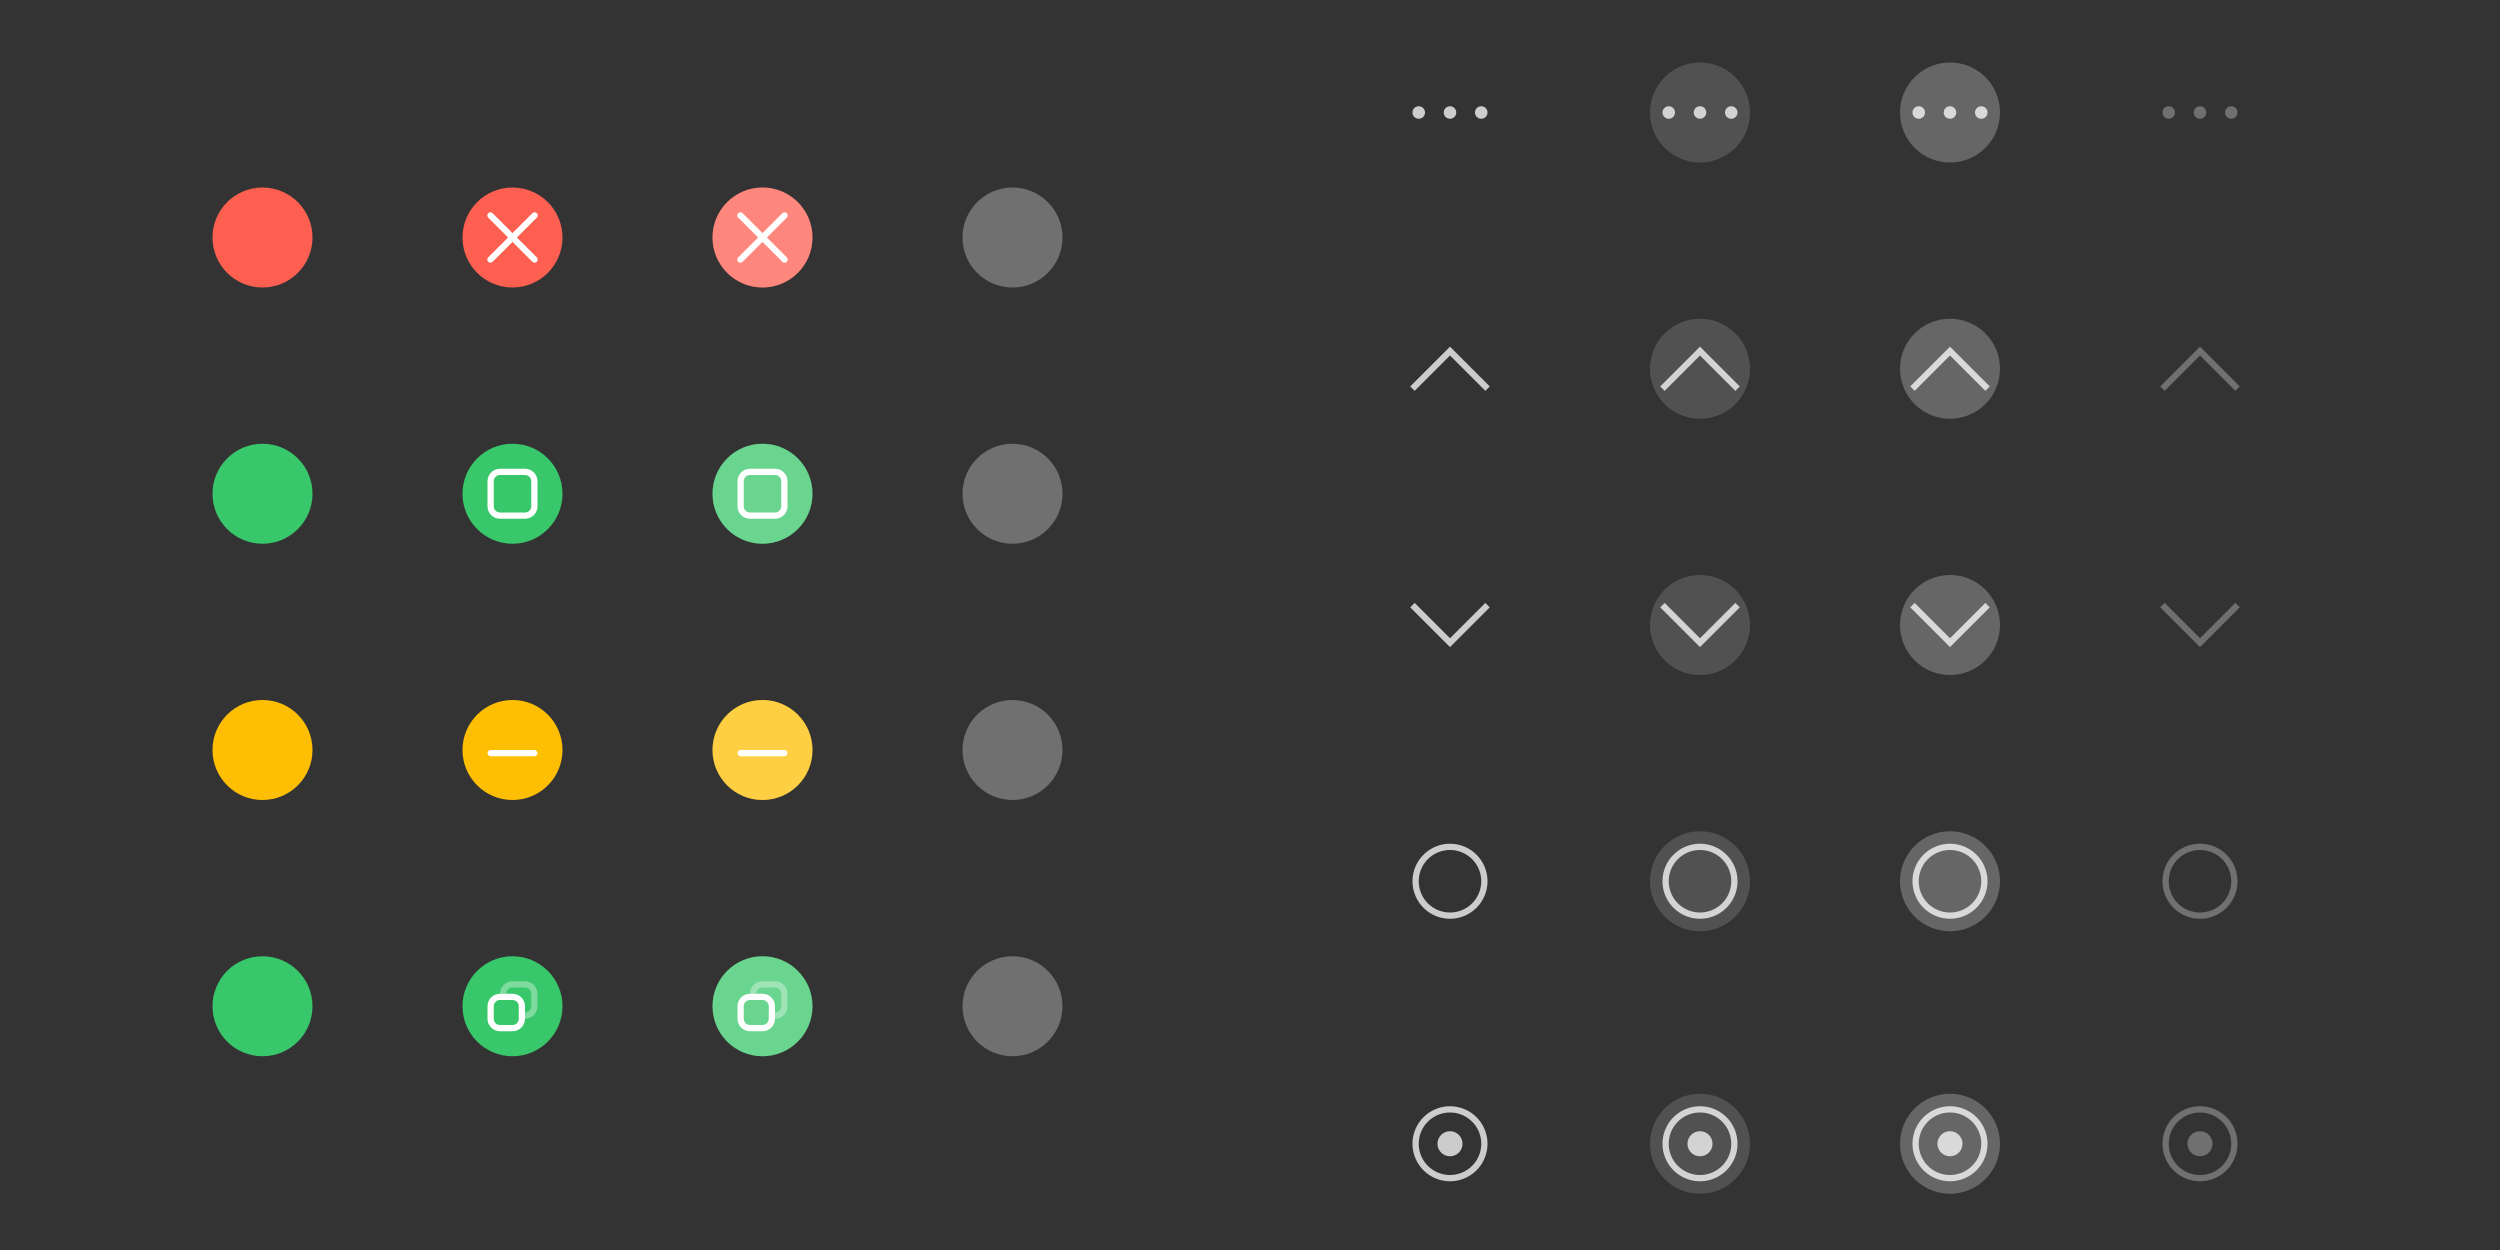 <?xml version="1.0" encoding="UTF-8" standalone="no"?>
<svg
   sodipodi:docname="assets-svg-mac.svg"
   inkscape:version="1.3.2 (091e20ef0f, 2023-11-25)"
   version="1.1"
   id="svg2"
   viewBox="0 0 400 200"
   height="200"
   width="400"
   xmlns:inkscape="http://www.inkscape.org/namespaces/inkscape"
   xmlns:sodipodi="http://sodipodi.sourceforge.net/DTD/sodipodi-0.dtd"
   xmlns:xlink="http://www.w3.org/1999/xlink"
   xmlns="http://www.w3.org/2000/svg"
   xmlns:svg="http://www.w3.org/2000/svg">
  <rect x="0" y="0" width="400" height="200" fill="#333333" stroke="none"/>
  <defs
     id="defs4">
    <linearGradient
       inkscape:collect="always"
       xlink:href="#linearGradient1"
       id="linearGradient2"
       x1="10"
       y1="727.36"
       x2="5"
       y2="732.36"
       gradientUnits="userSpaceOnUse" />
    <linearGradient
       id="linearGradient1"
       inkscape:collect="always">
      <stop
         style="stop-color:#ffffff;stop-opacity:1;"
         offset="0"
         id="stop1" />
      <stop
         style="stop-color:#ffffff;stop-opacity:0.5;"
         offset="1"
         id="stop2" />
    </linearGradient>
    <linearGradient
       inkscape:collect="always"
       xlink:href="#linearGradient1"
       id="linearGradient3"
       gradientUnits="userSpaceOnUse"
       x1="10"
       y1="727.36"
       x2="5"
       y2="732.36" />
  </defs>
  <sodipodi:namedview
     inkscape:document-rotation="0"
     inkscape:window-maximized="1"
     inkscape:window-y="28"
     inkscape:window-x="0"
     inkscape:window-height="1016"
     inkscape:window-width="1920"
     inkscape:guide-bbox="true"
     showguides="false"
     fit-margin-bottom="10"
     fit-margin-right="10"
     fit-margin-left="10"
     fit-margin-top="10"
     inkscape:snap-nodes="true"
     inkscape:object-nodes="true"
     inkscape:snap-intersection-paths="true"
     inkscape:object-paths="true"
     inkscape:snap-bbox-midpoints="false"
     inkscape:snap-bbox-edge-midpoints="true"
     inkscape:bbox-nodes="true"
     inkscape:bbox-paths="true"
     inkscape:snap-bbox="true"
     units="px"
     showgrid="false"
     inkscape:current-layer="svg2"
     inkscape:document-units="px"
     inkscape:cy="80.786946"
     inkscape:cx="436.46164"
     inkscape:zoom="5.6568545"
     inkscape:pageshadow="2"
     inkscape:pageopacity="0"
     borderopacity="1.0"
     bordercolor="#666666"
     pagecolor="#525252"
     id="base"
     inkscape:pagecheckerboard="0"
     inkscape:showpageshadow="2"
     inkscape:deskcolor="#525252">
    <inkscape:grid
       originy="-288"
       originx="5"
       id="grid4136"
       type="xygrid"
       spacingy="1"
       spacingx="1"
       units="px"
       visible="false" />
  </sodipodi:namedview>
  <g
     id="close-active"
     transform="matrix(1,0,0,1,5,-564.361)">
    <g
       id="headerbar-bg">
      <rect
         y="585.362"
         x="21"
         height="34"
         width="32"
         id="rect1683"
         style="fill:none" />
    </g>
    <circle
       style="opacity:1;fill:#fd5f51;fill-opacity:1;stroke-width:8;stroke-linecap:round;stroke-linejoin:round;paint-order:stroke fill markers"
       id="path2409"
       cx="37"
       cy="602.362"
       r="8" />
  </g>
  <g
     id="close-inactive"
     transform="matrix(1,0,0,1,5,-564.361)">
    <g
       id="headerbar-inactive-bg"
       transform="translate(120)">
      <rect
         y="585.362"
         x="21"
         height="34"
         width="32"
         id="rect2007"
         style="fill:none;fill-opacity:1;stroke:none;stroke-width:1.272;stroke-linecap:butt;stroke-linejoin:round;stroke-miterlimit:4;stroke-dasharray:none;stroke-dashoffset:0;stroke-opacity:1" />
    </g>
    <circle
       style="opacity:0.3;fill:#ffffff"
       id="circle2549"
       cx="157"
       cy="602.362"
       r="8" />
  </g>
  <g
     id="maximize-active"
     transform="translate(5,-564.362)">
    <use
       x="0"
       y="0"
       xlink:href="#headerbar-bg"
       id="use1849"
       transform="translate(0,41)"
       width="100%"
       height="100%" />
    <circle
       style="opacity:1;fill:#38c76a;fill-opacity:1;stroke-width:8;stroke-linecap:round;stroke-linejoin:round;paint-order:stroke fill markers"
       id="circle2551"
       cx="37"
       cy="643.362"
       r="8" />
  </g>
  <g
     id="maximize-inactive"
     transform="translate(5,-564.362)">
    <use
       x="0"
       y="0"
       xlink:href="#headerbar-inactive-bg"
       id="use2283"
       transform="translate(0,41)"
       width="100%"
       height="100%" />
    <circle
       style="opacity:0.3;fill:#ffffff"
       id="circle2557"
       cx="157"
       cy="643.362"
       r="8" />
  </g>
  <g
     id="hide-active"
     transform="translate(5,-564.362)">
    <use
       x="0"
       y="0"
       xlink:href="#headerbar-bg"
       id="use1857"
       transform="translate(0,82)"
       width="100%"
       height="100%" />
    <circle
       style="opacity:1;fill:#fdbe04;fill-opacity:1;stroke-width:8;stroke-linecap:round;stroke-linejoin:round;paint-order:stroke fill markers"
       id="circle2559"
       cx="37"
       cy="684.362"
       r="8" />
  </g>
  <g
     id="hide-inactive"
     transform="translate(5,-564.362)">
    <use
       x="0"
       y="0"
       xlink:href="#headerbar-inactive-bg"
       id="use2285"
       transform="translate(0,82)"
       width="100%"
       height="100%" />
    <circle
       style="opacity:0.3;fill:#ffffff"
       id="circle2565"
       cx="157"
       cy="684.362"
       r="8" />
  </g>
  <g
     id="maximize-toggled-active"
     transform="translate(5,-564.362)">
    <use
       x="0"
       y="0"
       xlink:href="#headerbar-bg"
       id="use1865"
       transform="translate(0,123)"
       width="100%"
       height="100%" />
    <circle
       style="opacity:1;fill:#38c76a;fill-opacity:1;stroke-width:8;stroke-linecap:round;stroke-linejoin:round;paint-order:stroke fill markers"
       id="circle2567"
       cx="37"
       cy="725.362"
       r="8" />
  </g>
  <g
     id="maximize-toggled-inactive"
     transform="translate(5,-564.362)">
    <use
       x="0"
       y="0"
       xlink:href="#headerbar-inactive-bg"
       id="use2287"
       transform="translate(0,123)"
       width="100%"
       height="100%" />
    <circle
       style="opacity:0.3;fill:#ffffff"
       id="circle2573"
       cx="157"
       cy="725.362"
       r="8" />
  </g>
  <g
     id="close-prelight"
     transform="matrix(1,0,0,1,5,-564.361)">
    <use
       x="0"
       y="0"
       xlink:href="#headerbar-bg"
       id="use1761"
       transform="translate(40)"
       width="100%"
       height="100%" />
    <circle
       style="opacity:1;fill:#fd5f51;fill-opacity:1;stroke-width:8;stroke-linecap:round;stroke-linejoin:round;paint-order:stroke fill markers"
       id="circle2545"
       cx="77"
       cy="602.362"
       r="8" />
    <path
       d="m 73.465,598.327 c -0.128,0 -0.256,0.049 -0.353,0.146 -0.196,0.196 -0.196,0.511 0,0.707 l 3.182,3.182 -3.182,3.182 c -0.196,0.196 -0.196,0.511 0,0.707 0.196,0.196 0.511,0.196 0.707,0 l 3.182,-3.182 3.182,3.182 c 0.196,0.196 0.511,0.196 0.707,0 0.196,-0.196 0.196,-0.511 0,-0.707 l -3.182,-3.182 3.182,-3.182 c 0.196,-0.196 0.196,-0.511 0,-0.707 -0.196,-0.196 -0.511,-0.196 -0.707,0 l -3.182,3.182 -3.182,-3.182 c -0.098,-0.098 -0.226,-0.146 -0.353,-0.146 z"
       style="fill:#ffffff;paint-order:stroke fill markers"
       id="path2869" />
  </g>
  <g
     id="maximize-prelight"
     transform="translate(5,-564.362)">
    <use
       x="0"
       y="0"
       xlink:href="#headerbar-bg"
       id="use1851"
       transform="translate(40,41)"
       width="100%"
       height="100%" />
    <circle
       style="opacity:1;fill:#38c76a;fill-opacity:1;stroke-width:8;stroke-linecap:round;stroke-linejoin:round;paint-order:stroke fill markers"
       id="circle2553"
       cx="77"
       cy="643.362"
       r="8" />
    <path
       d="m 75,639.362 c -1.108,0 -2,0.892 -2,2 v 4 c 0,1.108 0.892,2 2,2 h 4 c 1.108,0 2,-0.892 2,-2 v -4 c 0,-1.108 -0.892,-2 -2,-2 z m 0,1 h 4 c 0.554,0 1,0.446 1,1 v 4 c 0,0.554 -0.446,1 -1,1 h -4 c -0.554,0 -1,-0.446 -1,-1 v -4 c 0,-0.554 0.446,-1 1,-1 z"
       style="fill:#ffffff;paint-order:stroke fill markers"
       id="path2878" />
  </g>
  <g
     id="hide-prelight"
     transform="translate(5,-564.362)">
    <use
       x="0"
       y="0"
       xlink:href="#headerbar-bg"
       id="use1859"
       transform="translate(40,82)"
       width="100%"
       height="100%" />
    <circle
       style="opacity:1;fill:#fdbe04;fill-opacity:1;stroke-width:8;stroke-linecap:round;stroke-linejoin:round;paint-order:stroke fill markers"
       id="circle2561"
       cx="77"
       cy="684.362"
       r="8" />
    <rect
       x="73"
       y="684.362"
       width="8"
       height="1"
       rx="0.5"
       ry="0.5"
       style="fill:#ffffff;paint-order:stroke fill markers"
       id="rect2887" />
  </g>
  <g
     id="maximize-toggled-prelight"
     transform="translate(5,-564.362)">
    <use
       x="0"
       y="0"
       xlink:href="#headerbar-bg"
       id="use1867"
       transform="translate(40,123)"
       width="100%"
       height="100%" />
    <circle
       style="opacity:1;fill:#38c76a;fill-opacity:1;stroke-width:8;stroke-linecap:round;stroke-linejoin:round;paint-order:stroke fill markers"
       id="circle2569"
       cx="77"
       cy="725.362"
       r="8" />
    <g
       id="g2908"
       transform="translate(69,717.362)"
       style="fill:#ffffff">
      <path
         d="M 6,6 C 4.892,6 4,6.892 4,8 v 2 c 0,1.108 0.892,2 2,2 h 2 c 1.108,0 2,-0.892 2,-2 V 8 C 10,6.892 9.108,6 8,6 Z m 0,1 h 2 c 0.554,0 1,0.446 1,1 v 2 c 0,0.554 -0.446,1 -1,1 H 6 C 5.446,11 5,10.554 5,10 V 8 C 5,7.446 5.446,7 6,7 Z"
         style="fill:#ffffff;paint-order:stroke fill markers"
         id="path2896" />
      <path
         d="M 8,4 C 6.892,4 6,4.892 6,6 H 7 C 7,5.446 7.446,5 8,5 h 2 c 0.554,0 1,0.446 1,1 v 2 c 0,0.554 -0.446,1 -1,1 v 1 c 1.108,0 2,-0.892 2,-2 V 6 C 12,4.892 11.108,4 10,4 Z"
         style="fill:#ffffff;paint-order:stroke fill markers"
         id="path2898"
         opacity="0.35" />
    </g>
  </g>
  <g
     id="close-pressed"
     transform="matrix(1,0,0,1,5,-564.361)">
    <use
       x="0"
       y="0"
       xlink:href="#headerbar-bg"
       id="use1845"
       transform="translate(80)"
       width="100%"
       height="100%" />
    <circle
       style="opacity:1;fill:#fd5f51;fill-opacity:1;stroke-width:8;stroke-linecap:round;stroke-linejoin:round;paint-order:stroke fill markers"
       id="circle2547"
       cx="117"
       cy="602.362"
       r="8" />
    <circle
       style="opacity:0.25;fill:#ffffff;fill-opacity:1;stroke-width:8;stroke-linecap:round;stroke-linejoin:round;paint-order:stroke fill markers"
       id="circle2807"
       cx="117"
       cy="602.362"
       r="8" />
    <path
       d="m 113.465,598.327 c -0.128,0 -0.256,0.049 -0.353,0.146 -0.196,0.196 -0.196,0.511 0,0.707 l 3.182,3.182 -3.182,3.182 c -0.196,0.196 -0.196,0.511 0,0.707 0.196,0.196 0.511,0.196 0.707,0 l 3.182,-3.182 3.182,3.182 c 0.196,0.196 0.511,0.196 0.707,0 0.196,-0.196 0.196,-0.511 0,-0.707 l -3.182,-3.182 3.182,-3.182 c 0.196,-0.196 0.196,-0.511 0,-0.707 -0.196,-0.196 -0.511,-0.196 -0.707,0 l -3.182,3.182 -3.182,-3.182 c -0.098,-0.098 -0.226,-0.146 -0.353,-0.146 z"
       style="fill:#ffffff;paint-order:stroke fill markers"
       id="path2928" />
  </g>
  <g
     id="maximize-pressed"
     transform="translate(5,-564.362)">
    <use
       x="0"
       y="0"
       xlink:href="#headerbar-bg"
       id="use1853"
       transform="translate(80,41)"
       width="100%"
       height="100%" />
    <circle
       style="opacity:1;fill:#38c76a;fill-opacity:1;stroke-width:8;stroke-linecap:round;stroke-linejoin:round;paint-order:stroke fill markers"
       id="circle2555"
       cx="117"
       cy="643.362"
       r="8" />
    <circle
       style="opacity:0.25;fill:#ffffff;fill-opacity:1;stroke-width:8;stroke-linecap:round;stroke-linejoin:round;paint-order:stroke fill markers"
       id="circle2809"
       cx="117"
       cy="643.362"
       r="8" />
    <path
       d="m 115,639.362 c -1.108,0 -2,0.892 -2,2 v 4 c 0,1.108 0.892,2 2,2 h 4 c 1.108,0 2,-0.892 2,-2 v -4 c 0,-1.108 -0.892,-2 -2,-2 z m 0,1 h 4 c 0.554,0 1,0.446 1,1 v 4 c 0,0.554 -0.446,1 -1,1 h -4 c -0.554,0 -1,-0.446 -1,-1 v -4 c 0,-0.554 0.446,-1 1,-1 z"
       style="fill:#ffffff;paint-order:stroke fill markers"
       id="path2930" />
  </g>
  <g
     id="hide-pressed"
     transform="translate(5,-564.362)">
    <use
       x="0"
       y="0"
       xlink:href="#headerbar-bg"
       id="use1861"
       transform="translate(80,82)"
       width="100%"
       height="100%" />
    <circle
       style="opacity:1;fill:#fdbe04;fill-opacity:1;stroke-width:8;stroke-linecap:round;stroke-linejoin:round;paint-order:stroke fill markers"
       id="circle2563"
       cx="117"
       cy="684.362"
       r="8" />
    <circle
       style="opacity:0.25;fill:#ffffff;fill-opacity:1;stroke-width:8;stroke-linecap:round;stroke-linejoin:round;paint-order:stroke fill markers"
       id="circle2811"
       cx="117"
       cy="684.362"
       r="8" />
    <rect
       x="113"
       y="684.362"
       width="8"
       height="1"
       rx="0.5"
       ry="0.5"
       style="fill:#ffffff;paint-order:stroke fill markers"
       id="rect2932" />
  </g>
  <g
     id="maximize-toggled-pressed"
     transform="translate(5,-564.362)">
    <use
       x="0"
       y="0"
       xlink:href="#headerbar-bg"
       id="use1869"
       transform="translate(80,123)"
       width="100%"
       height="100%" />
    <circle
       style="opacity:1;fill:#38c76a;fill-opacity:1;stroke-width:8;stroke-linecap:round;stroke-linejoin:round;paint-order:stroke fill markers"
       id="circle2571"
       cx="117"
       cy="725.362"
       r="8" />
    <circle
       style="opacity:0.25;fill:#ffffff;fill-opacity:1;stroke-width:8;stroke-linecap:round;stroke-linejoin:round;paint-order:stroke fill markers"
       id="circle2813"
       cx="117"
       cy="725.362"
       r="8" />
    <g
       id="g2938"
       transform="translate(109,717.362)"
       style="fill:#ffffff">
      <path
         d="M 6,6 C 4.892,6 4,6.892 4,8 v 2 c 0,1.108 0.892,2 2,2 h 2 c 1.108,0 2,-0.892 2,-2 V 8 C 10,6.892 9.108,6 8,6 Z m 0,1 h 2 c 0.554,0 1,0.446 1,1 v 2 c 0,0.554 -0.446,1 -1,1 H 6 C 5.446,11 5,10.554 5,10 V 8 C 5,7.446 5.446,7 6,7 Z"
         style="fill:#ffffff;paint-order:stroke fill markers"
         id="path2934" />
      <path
         d="M 8,4 C 6.892,4 6,4.892 6,6 H 7 C 7,5.446 7.446,5 8,5 h 2 c 0.554,0 1,0.446 1,1 v 2 c 0,0.554 -0.446,1 -1,1 v 1 c 1.108,0 2,-0.892 2,-2 V 6 C 12,4.892 11.108,4 10,4 Z"
         opacity="0.35"
         style="fill:#ffffff;paint-order:stroke fill markers"
         id="path2936" />
    </g>
  </g>
  <g
     id="stick-active"
     transform="translate(5,-564.362)">
    <use
       x="0"
       y="0"
       xlink:href="#headerbar-bg"
       id="use1897"
       transform="translate(190,103)"
       width="100%"
       height="100%" />
    <path
       d="m 227,699.362 a 6,6 0 0 0 -6,6 6,6 0 0 0 6,6 6,6 0 0 0 6,-6 6,6 0 0 0 -6,-6 z m 0,1 a 5,5 0 0 1 5,5 5,5 0 0 1 -5,5 5,5 0 0 1 -5,-5 5,5 0 0 1 5,-5 z"
       id="path66"
       style="opacity:0.75;fill:#ffffff" />
  </g>
  <g
     id="shade-active"
     transform="translate(5,-564.362)">
    <use
       x="0"
       y="0"
       xlink:href="#headerbar-bg"
       id="use1881"
       transform="translate(190,21)"
       width="100%"
       height="100%" />
    <path
       d="m 227,619.827 -6.363,6.363 0.707,0.707 5.656,-5.656 5.656,5.656 0.707,-0.707 -5.656,-5.656 z"
       id="path199"
       style="opacity:0.75;fill:#ffffff" />
  </g>
  <g
     id="shade-toggled-active"
     transform="translate(5,-564.362)">
    <use
       x="0"
       y="0"
       xlink:href="#headerbar-bg"
       id="use1889"
       transform="translate(190,62)"
       width="100%"
       height="100%" />
    <path
       d="m 227,667.897 -6.363,-6.363 0.707,-0.707 5.656,5.656 5.656,-5.656 0.707,0.707 -5.656,5.656 z"
       id="path231"
       style="opacity:0.75;fill:#ffffff" />
  </g>
  <g
     id="stick-toggled-active"
     transform="translate(5,-564.362)">
    <use
       x="0"
       y="0"
       xlink:href="#headerbar-bg"
       id="use1905"
       transform="translate(190,145)"
       width="100%"
       height="100%" />
    <path
       id="circle263"
       d="m 227,741.362 a 6,6 0 0 0 -6,6 6,6 0 0 0 6,6 6,6 0 0 0 6,-6 6,6 0 0 0 -6,-6 z m 0,1 a 5,5 0 0 1 5,5 5,5 0 0 1 -5,5 5,5 0 0 1 -5,-5 5,5 0 0 1 5,-5 z m 0,3 a 2,2 0 0 0 -2,2 2,2 0 0 0 2,2 2,2 0 0 0 2,-2 2,2 0 0 0 -2,-2 z"
       style="opacity:0.75;fill:#ffffff" />
  </g>
  <g
     id="menu-active"
     transform="translate(5,-564.362)">
    <use
       x="0"
       y="0"
       xlink:href="#headerbar-bg"
       id="use1873"
       transform="translate(190,-20)"
       width="100%"
       height="100%" />
    <path
       id="circle336"
       d="m 222,581.362 a 1,1 0 0 0 -1,1 1,1 0 0 0 1,1 1,1 0 0 0 1,-1 1,1 0 0 0 -1,-1 z m 5,0 a 1,1 0 0 0 -1,1 1,1 0 0 0 1,1 1,1 0 0 0 1,-1 1,1 0 0 0 -1,-1 z m 5,0 a 1,1 0 0 0 -1,1 1,1 0 0 0 1,1 1,1 0 0 0 1,-1 1,1 0 0 0 -1,-1 z"
       style="opacity:0.75;fill:#ffffff" />
  </g>
  <g
     id="stick-prelight"
     transform="translate(5,-564.362)">
    <use
       x="0"
       y="0"
       xlink:href="#headerbar-bg"
       id="use1899"
       transform="translate(230,103)"
       width="100%"
       height="100%" />
    <circle
       style="opacity:0.15;fill:#ffffff;fill-opacity:1;stroke-width:8;stroke-linecap:round;stroke-linejoin:round;paint-order:stroke fill markers"
       id="circle3362"
       cx="267"
       cy="705.362"
       r="8" />
    <path
       d="m 267,699.362 a 6,6 0 0 0 -6,6 6,6 0 0 0 6,6 6,6 0 0 0 6,-6 6,6 0 0 0 -6,-6 z m 0,1 a 5,5 0 0 1 5,5 5,5 0 0 1 -5,5 5,5 0 0 1 -5,-5 5,5 0 0 1 5,-5 z"
       id="path3412"
       style="opacity:0.75;fill:#ffffff" />
  </g>
  <g
     id="shade-prelight"
     transform="translate(5,-564.362)">
    <use
       x="0"
       y="0"
       xlink:href="#headerbar-bg"
       id="use1883"
       transform="translate(230,21)"
       width="100%"
       height="100%" />
    <circle
       style="opacity:0.15;fill:#ffffff;fill-opacity:1;stroke-width:8;stroke-linecap:round;stroke-linejoin:round;paint-order:stroke fill markers"
       id="circle3358"
       cx="267"
       cy="623.362"
       r="8" />
    <path
       d="m 267,619.827 -6.363,6.363 0.707,0.707 5.656,-5.656 5.656,5.656 0.707,-0.707 -5.656,-5.656 z"
       id="path3414"
       style="opacity:0.75;fill:#ffffff" />
  </g>
  <g
     id="shade-toggled-prelight"
     transform="translate(5,-564.362)">
    <use
       x="0"
       y="0"
       xlink:href="#headerbar-bg"
       id="use1891"
       transform="translate(230,62)"
       width="100%"
       height="100%" />
    <circle
       style="opacity:0.15;fill:#ffffff;fill-opacity:1;stroke-width:8;stroke-linecap:round;stroke-linejoin:round;paint-order:stroke fill markers"
       id="circle3360"
       cx="267"
       cy="664.362"
       r="8" />
    <path
       d="m 267,667.897 -6.363,-6.363 0.707,-0.707 5.656,5.656 5.656,-5.656 0.707,0.707 -5.656,5.656 z"
       id="path3416"
       style="opacity:0.75;fill:#ffffff" />
  </g>
  <g
     id="stick-toggled-prelight"
     transform="translate(5,-564.362)">
    <use
       x="0"
       y="0"
       xlink:href="#headerbar-bg"
       id="use1907"
       transform="translate(230,145)"
       width="100%"
       height="100%" />
    <circle
       style="opacity:0.15;fill:#ffffff;fill-opacity:1;stroke-width:8;stroke-linecap:round;stroke-linejoin:round;paint-order:stroke fill markers"
       id="circle3364"
       cx="267"
       cy="747.362"
       r="8" />
    <path
       id="path3418"
       d="m 267,741.362 a 6,6 0 0 0 -6,6 6,6 0 0 0 6,6 6,6 0 0 0 6,-6 6,6 0 0 0 -6,-6 z m 0,1 a 5,5 0 0 1 5,5 5,5 0 0 1 -5,5 5,5 0 0 1 -5,-5 5,5 0 0 1 5,-5 z m 0,3 a 2,2 0 0 0 -2,2 2,2 0 0 0 2,2 2,2 0 0 0 2,-2 2,2 0 0 0 -2,-2 z"
       style="opacity:0.75;fill:#ffffff" />
  </g>
  <g
     id="menu-prelight"
     transform="translate(5,-564.362)">
    <use
       x="0"
       y="0"
       xlink:href="#headerbar-bg"
       id="use1875"
       transform="translate(230,-20)"
       width="100%"
       height="100%" />
    <circle
       style="opacity:0.15;fill:#ffffff;fill-opacity:1;stroke-width:8;stroke-linecap:round;stroke-linejoin:round;paint-order:stroke fill markers"
       id="circle3356"
       cx="267"
       cy="582.362"
       r="8" />
    <path
       id="path3420"
       d="m 262,581.362 a 1,1 0 0 0 -1,1 1,1 0 0 0 1,1 1,1 0 0 0 1,-1 1,1 0 0 0 -1,-1 z m 5,0 a 1,1 0 0 0 -1,1 1,1 0 0 0 1,1 1,1 0 0 0 1,-1 1,1 0 0 0 -1,-1 z m 5,0 a 1,1 0 0 0 -1,1 1,1 0 0 0 1,1 1,1 0 0 0 1,-1 1,1 0 0 0 -1,-1 z"
       style="opacity:0.75;fill:#ffffff" />
  </g>
  <g
     id="stick-pressed"
     transform="translate(5,-564.362)">
    <use
       x="0"
       y="0"
       xlink:href="#headerbar-bg"
       id="use1901"
       transform="translate(270,103)"
       width="100%"
       height="100%" />
    <circle
       style="opacity:0.25;fill:#ffffff;fill-opacity:1;stroke-width:8;stroke-linecap:round;stroke-linejoin:round;paint-order:stroke fill markers"
       id="circle3390"
       cx="307"
       cy="705.362"
       r="8" />
    <path
       d="m 307,699.362 a 6,6 0 0 0 -6,6 6,6 0 0 0 6,6 6,6 0 0 0 6,-6 6,6 0 0 0 -6,-6 z m 0,1 a 5,5 0 0 1 5,5 5,5 0 0 1 -5,5 5,5 0 0 1 -5,-5 5,5 0 0 1 5,-5 z"
       id="path3422"
       style="opacity:0.75;fill:#ffffff" />
  </g>
  <g
     id="shade-pressed"
     transform="translate(5,-564.362)">
    <use
       x="0"
       y="0"
       xlink:href="#headerbar-bg"
       id="use1885"
       transform="translate(270,21)"
       width="100%"
       height="100%" />
    <circle
       style="opacity:0.25;fill:#ffffff;fill-opacity:1;stroke-width:8;stroke-linecap:round;stroke-linejoin:round;paint-order:stroke fill markers"
       id="circle3386"
       cx="307"
       cy="623.362"
       r="8" />
    <path
       d="m 307,619.827 -6.363,6.363 0.707,0.707 5.656,-5.656 5.656,5.656 0.707,-0.707 -5.656,-5.656 z"
       id="path3424"
       style="opacity:0.75;fill:#ffffff" />
  </g>
  <g
     id="shade-toggled-pressed"
     transform="translate(5,-564.362)">
    <use
       x="0"
       y="0"
       xlink:href="#headerbar-bg"
       id="use1893"
       transform="translate(270,62)"
       width="100%"
       height="100%" />
    <circle
       style="opacity:0.25;fill:#ffffff;fill-opacity:1;stroke-width:8;stroke-linecap:round;stroke-linejoin:round;paint-order:stroke fill markers"
       id="circle3388"
       cx="307"
       cy="664.362"
       r="8" />
    <path
       d="m 307,667.897 -6.363,-6.363 0.707,-0.707 5.656,5.656 5.656,-5.656 0.707,0.707 -5.656,5.656 z"
       id="path3426"
       style="opacity:0.75;fill:#ffffff" />
  </g>
  <g
     id="stick-toggled-pressed"
     transform="translate(5,-564.362)">
    <use
       x="0"
       y="0"
       xlink:href="#headerbar-bg"
       id="use1909"
       transform="translate(270,145)"
       width="100%"
       height="100%" />
    <circle
       style="opacity:0.25;fill:#ffffff;fill-opacity:1;stroke-width:8;stroke-linecap:round;stroke-linejoin:round;paint-order:stroke fill markers"
       id="circle3392"
       cx="307"
       cy="747.362"
       r="8" />
    <path
       id="path3428"
       d="m 307,741.362 a 6,6 0 0 0 -6,6 6,6 0 0 0 6,6 6,6 0 0 0 6,-6 6,6 0 0 0 -6,-6 z m 0,1 a 5,5 0 0 1 5,5 5,5 0 0 1 -5,5 5,5 0 0 1 -5,-5 5,5 0 0 1 5,-5 z m 0,3 a 2,2 0 0 0 -2,2 2,2 0 0 0 2,2 2,2 0 0 0 2,-2 2,2 0 0 0 -2,-2 z"
       style="opacity:0.75;fill:#ffffff" />
  </g>
  <g
     id="menu-pressed"
     transform="translate(5,-564.362)">
    <use
       x="0"
       y="0"
       xlink:href="#headerbar-bg"
       id="use1877"
       transform="translate(270,-20)"
       width="100%"
       height="100%" />
    <circle
       style="opacity:0.25;fill:#ffffff;fill-opacity:1;stroke-width:8;stroke-linecap:round;stroke-linejoin:round;paint-order:stroke fill markers"
       id="circle3384"
       cx="307"
       cy="582.362"
       r="8" />
    <path
       id="path3430"
       d="m 302,581.362 a 1,1 0 0 0 -1,1 1,1 0 0 0 1,1 1,1 0 0 0 1,-1 1,1 0 0 0 -1,-1 z m 5,0 a 1,1 0 0 0 -1,1 1,1 0 0 0 1,1 1,1 0 0 0 1,-1 1,1 0 0 0 -1,-1 z m 5,0 a 1,1 0 0 0 -1,1 1,1 0 0 0 1,1 1,1 0 0 0 1,-1 1,1 0 0 0 -1,-1 z"
       style="opacity:0.75;fill:#ffffff" />
  </g>
  <g
     id="stick-inactive"
     transform="translate(5,-564.362)">
    <use
       x="0"
       y="0"
       xlink:href="#headerbar-inactive-bg"
       id="use2295"
       transform="translate(190,103)"
       width="100%"
       height="100%" />
    <path
       d="m 347,699.362 a 6,6 0 0 0 -6,6 6,6 0 0 0 6,6 6,6 0 0 0 6,-6 6,6 0 0 0 -6,-6 z m 0,1 a 5,5 0 0 1 5,5 5,5 0 0 1 -5,5 5,5 0 0 1 -5,-5 5,5 0 0 1 5,-5 z"
       id="path3432"
       style="opacity:0.3;fill:#ffffff" />
  </g>
  <g
     id="shade-inactive"
     transform="translate(5,-564.362)">
    <use
       x="0"
       y="0"
       xlink:href="#headerbar-inactive-bg"
       id="use2291"
       transform="translate(190,21)"
       width="100%"
       height="100%" />
    <path
       d="m 347,619.827 -6.363,6.363 0.707,0.707 5.656,-5.656 5.656,5.656 0.707,-0.707 -5.656,-5.656 z"
       id="path3434"
       style="opacity:0.3;fill:#ffffff" />
  </g>
  <g
     id="shade-toggled-inactive"
     transform="translate(5,-564.362)">
    <use
       x="0"
       y="0"
       xlink:href="#headerbar-inactive-bg"
       id="use2293"
       transform="translate(190,62)"
       width="100%"
       height="100%" />
    <path
       d="m 347,667.897 -6.363,-6.363 0.707,-0.707 5.656,5.656 5.656,-5.656 0.707,0.707 -5.656,5.656 z"
       fill="#ffffff"
       opacity="0.75"
       stroke-linecap="round"
       stroke-linejoin="round"
       stroke-miterlimit="2"
       stroke-width="2"
       id="path3436"
       style="opacity:0.3;fill:#ffffff" />
  </g>
  <g
     id="stick-toggled-inactive"
     transform="translate(5,-564.362)">
    <use
       x="0"
       y="0"
       xlink:href="#headerbar-inactive-bg"
       id="use2297"
       transform="translate(190,145)"
       width="100%"
       height="100%" />
    <path
       id="path3438"
       d="m 347,741.362 a 6,6 0 0 0 -6,6 6,6 0 0 0 6,6 6,6 0 0 0 6,-6 6,6 0 0 0 -6,-6 z m 0,1 a 5,5 0 0 1 5,5 5,5 0 0 1 -5,5 5,5 0 0 1 -5,-5 5,5 0 0 1 5,-5 z m 0,3 a 2,2 0 0 0 -2,2 2,2 0 0 0 2,2 2,2 0 0 0 2,-2 2,2 0 0 0 -2,-2 z"
       style="opacity:0.3;fill:#ffffff" />
  </g>
  <g
     id="menu-inactive"
     transform="translate(5,-564.362)">
    <use
       x="0"
       y="0"
       xlink:href="#headerbar-inactive-bg"
       id="use2289"
       transform="translate(190,-20)"
       width="100%"
       height="100%" />
    <path
       id="path3440"
       d="m 342,581.362 a 1,1 0 0 0 -1,1 1,1 0 0 0 1,1 1,1 0 0 0 1,-1 1,1 0 0 0 -1,-1 z m 5,0 a 1,1 0 0 0 -1,1 1,1 0 0 0 1,1 1,1 0 0 0 1,-1 1,1 0 0 0 -1,-1 z m 5,0 a 1,1 0 0 0 -1,1 1,1 0 0 0 1,1 1,1 0 0 0 1,-1 1,1 0 0 0 -1,-1 z"
       style="opacity:0.3;fill:#ffffff" />
  </g>
  <g
     id="top-left-active"
     transform="translate(440,-658.36)">
    <path
       d="m 5,731.36 -2e-7,29 H 13 l 10e-7,-34 h -2 l -1,-3e-5 v 1 l -2,-10e-6 -2e-7,1 -1,-10e-6 -2e-7,1 -1,-10e-6 -2e-7,2 z"
       id="path4"
       style="fill:none" />
    <path
       id="path5"
       d="m 10,726.36 v 1 h 3 v -1 z m 0,1 H 8 v 1 h 2 z m -2,1 H 7 v 1 h 1 z m -1,1 H 6 v 2 h 1 z m -1,2 H 5 v 1 h 1 z"
       style="opacity:0.1;fill:url(#linearGradient2)" />
  </g>
  <g
     id="top-right-active"
     transform="matrix(-1,0,0,1,474,-658.36)">
    <path
       d="m 5,731.36 -2e-7,29 H 13 l 10e-7,-34 h -2 l -1,-3e-5 v 1 l -2,-10e-6 -2e-7,1 -1,-10e-6 -2e-7,1 -1,-10e-6 -2e-7,2 z"
       id="path1"
       style="fill:none" />
    <path
       id="path2"
       d="m 10,726.36 v 1 h 3 v -1 z m 0,1 H 8 v 1 h 2 z m -2,1 H 7 v 1 h 1 z m -1,1 H 6 v 2 h 1 z m -1,2 H 5 v 1 h 1 z"
       style="opacity:0.1;fill:url(#linearGradient3)" />
  </g>
  <g
     id="title">
    <rect
       x="454"
       y="68"
       width="6"
       height="34"
       id="rect9"
       style="fill:none" />
    <rect
       x="454"
       y="68"
       width="6"
       height="1"
       fill="#ffffff"
       opacity="0.1"
       id="rect10" />
  </g>
</svg>
